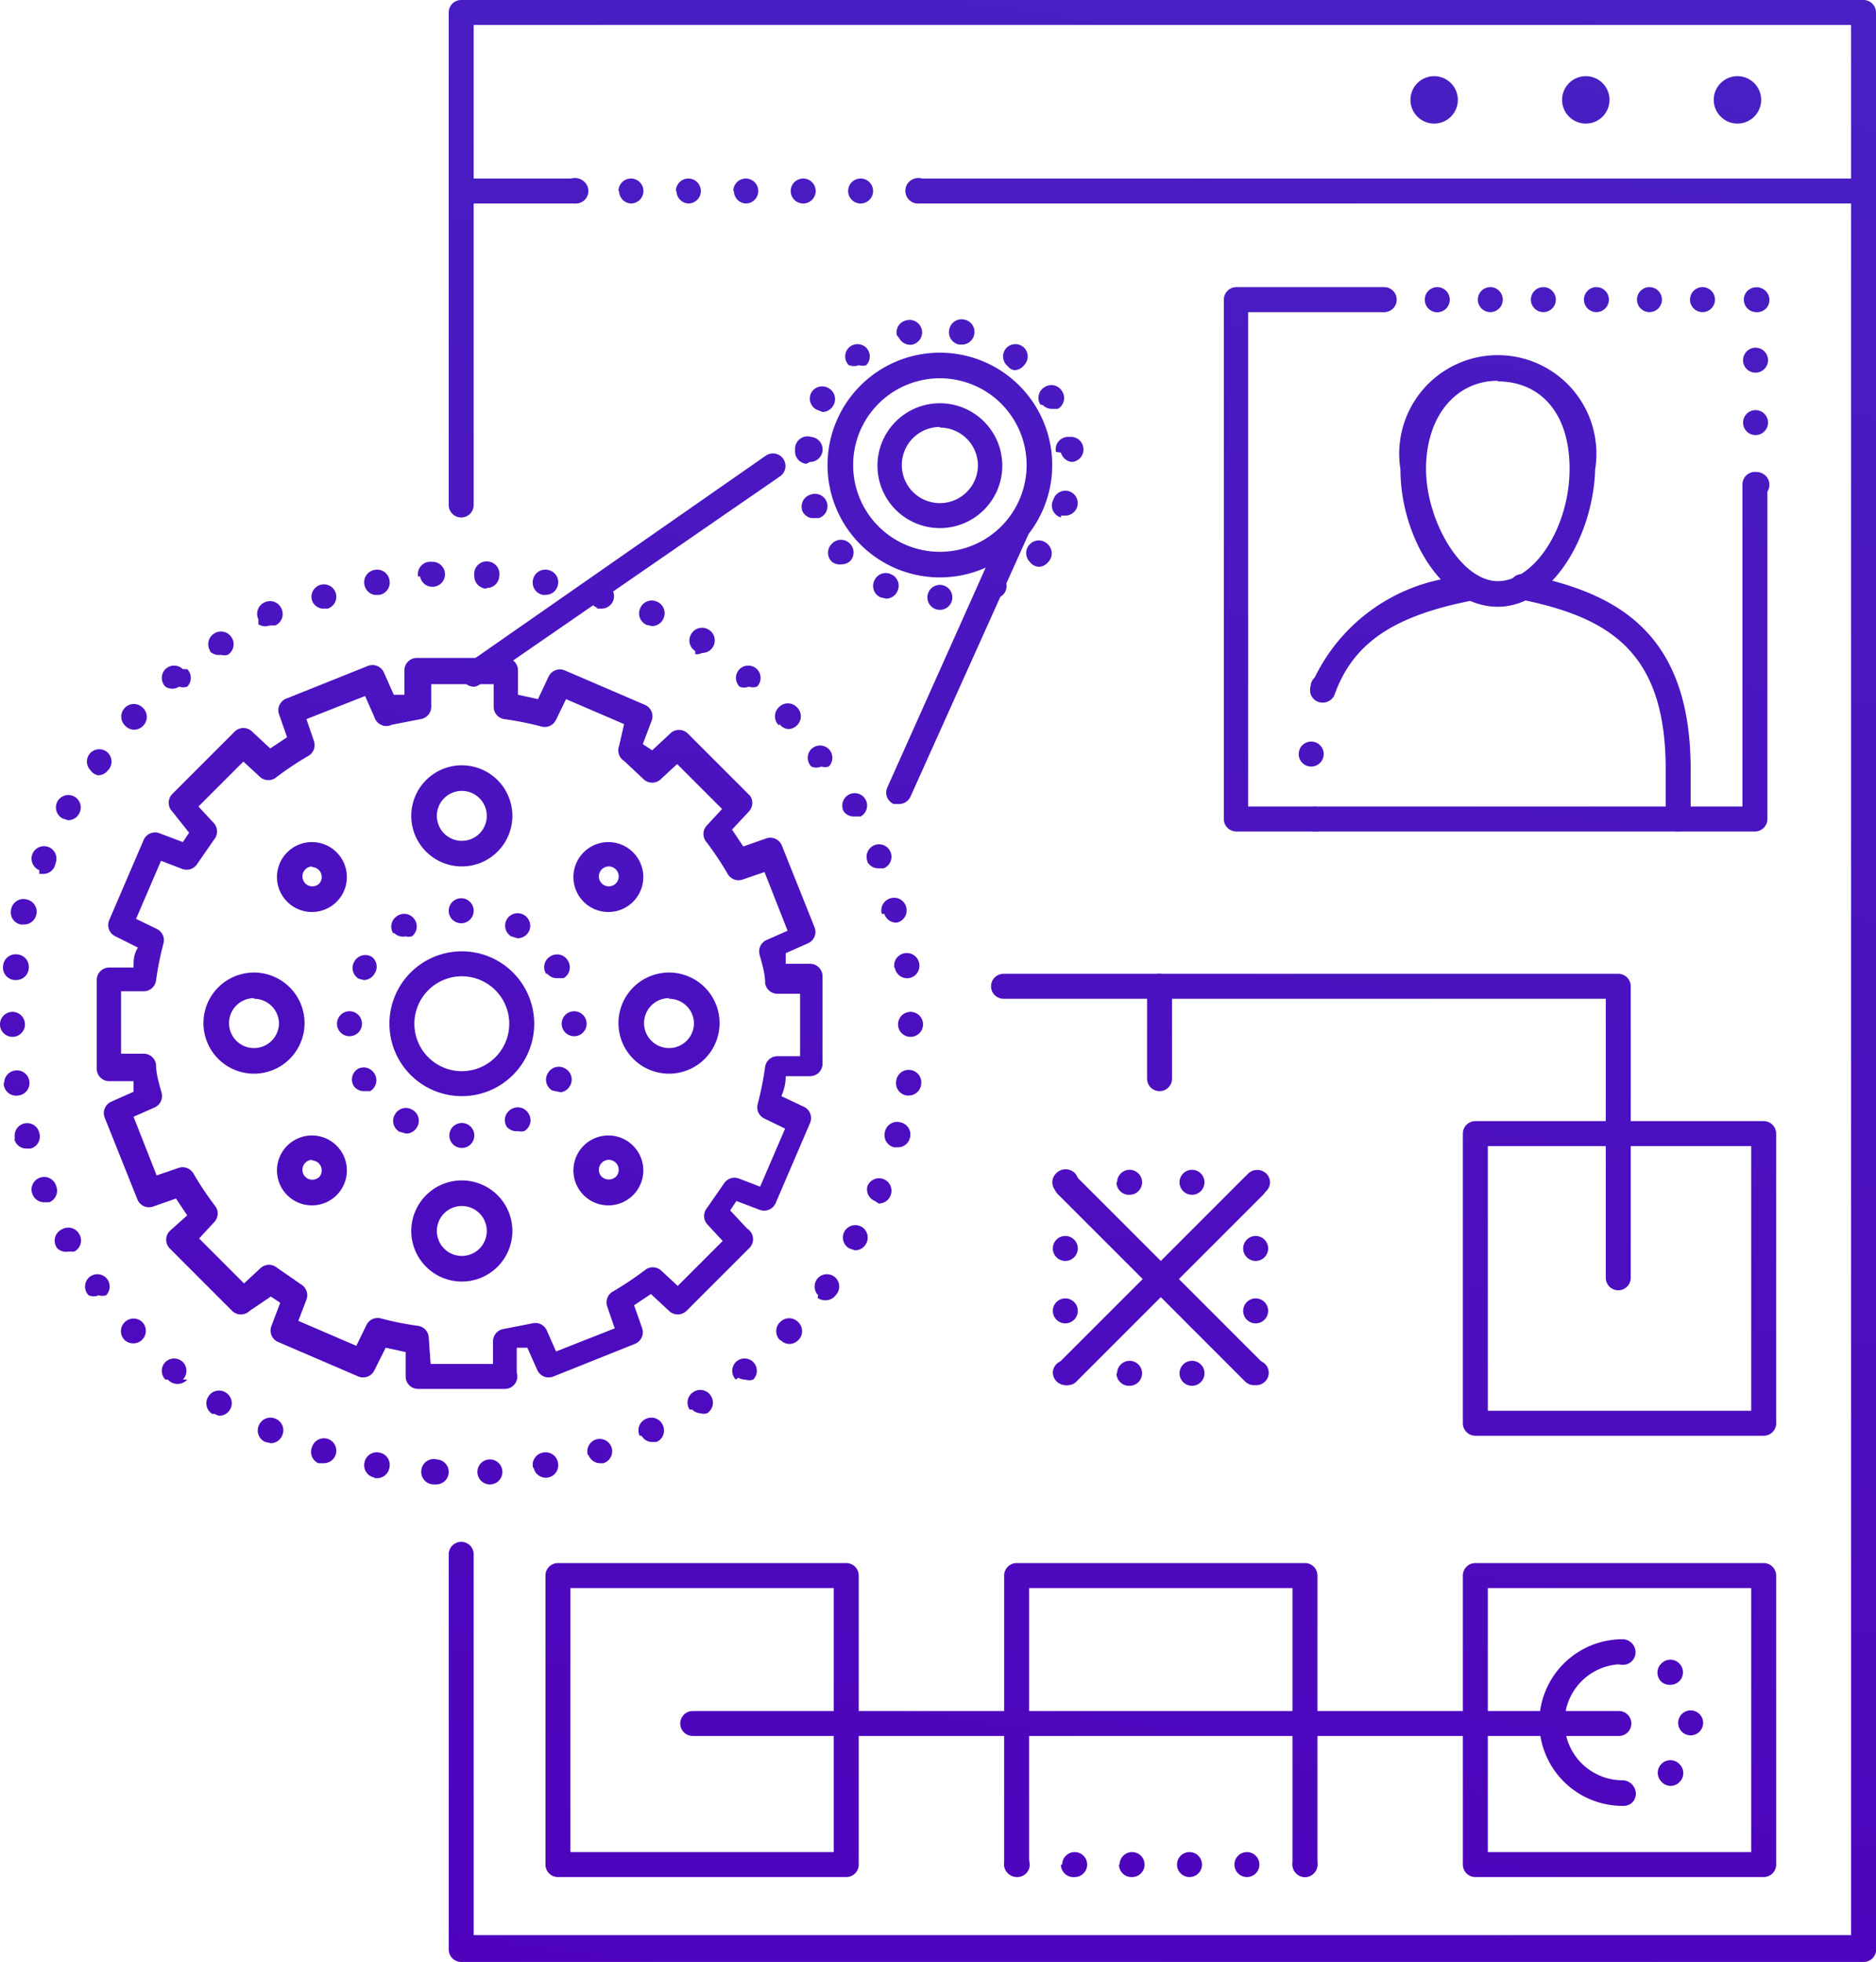<svg xmlns="http://www.w3.org/2000/svg" xmlns:xlink="http://www.w3.org/1999/xlink" viewBox="0 0 30.06 31.43"><defs><style>.cls-1{fill:url(#linear-gradient);}.cls-2{fill:url(#linear-gradient-2);}.cls-3{fill:url(#linear-gradient-3);}.cls-4{fill:url(#linear-gradient-4);}.cls-5{fill:url(#linear-gradient-5);}.cls-6{fill:url(#linear-gradient-6);}.cls-7{fill:url(#linear-gradient-7);}.cls-8{fill:url(#linear-gradient-8);}.cls-9{fill:url(#linear-gradient-9);}.cls-10{fill:url(#linear-gradient-10);}.cls-11{fill:url(#linear-gradient-11);}.cls-12{fill:url(#linear-gradient-12);}.cls-13{fill:url(#linear-gradient-13);}.cls-14{fill:url(#linear-gradient-14);}.cls-15{fill:url(#linear-gradient-15);}.cls-16{fill:url(#linear-gradient-16);}.cls-17{fill:url(#linear-gradient-17);}.cls-18{fill:url(#linear-gradient-18);}.cls-19{fill:url(#linear-gradient-19);}.cls-20{fill:url(#linear-gradient-20);}.cls-21{fill:url(#linear-gradient-21);}.cls-22{fill:url(#linear-gradient-22);}.cls-23{fill:url(#linear-gradient-23);}.cls-24{fill:url(#linear-gradient-24);}.cls-25{fill:url(#linear-gradient-25);}.cls-26{fill:url(#linear-gradient-26);}.cls-27{fill:url(#linear-gradient-27);}.cls-28{fill:url(#linear-gradient-28);}.cls-29{fill:url(#linear-gradient-29);}.cls-30{fill:url(#linear-gradient-30);}.cls-31{fill:url(#linear-gradient-31);}.cls-32{fill:url(#linear-gradient-32);}.cls-33{fill:url(#linear-gradient-33);}.cls-34{fill:url(#linear-gradient-34);}.cls-35{fill:url(#linear-gradient-35);}.cls-36{fill:url(#linear-gradient-36);}.cls-37{fill:url(#linear-gradient-37);}.cls-38{fill:url(#linear-gradient-38);}.cls-39{fill:url(#linear-gradient-39);}.cls-40{fill:url(#linear-gradient-40);}.cls-41{fill:url(#linear-gradient-41);}.cls-42{fill:url(#linear-gradient-42);}.cls-43{fill:url(#linear-gradient-43);}.cls-44{fill:url(#linear-gradient-44);}.cls-45{fill:url(#linear-gradient-45);}.cls-46{fill:url(#linear-gradient-46);}.cls-47{fill:url(#linear-gradient-47);}.cls-48{fill:url(#linear-gradient-48);}.cls-49{fill:url(#linear-gradient-49);}.cls-50{fill:url(#linear-gradient-50);}.cls-51{fill:url(#linear-gradient-51);}.cls-52{fill:url(#linear-gradient-52);}.cls-53{fill:url(#linear-gradient-53);}.cls-54{fill:url(#linear-gradient-54);}.cls-55{fill:url(#linear-gradient-55);}.cls-56{fill:url(#linear-gradient-56);}.cls-57{fill:url(#linear-gradient-57);}.cls-58{fill:url(#linear-gradient-58);}.cls-59{fill:url(#linear-gradient-59);}.cls-60{fill:url(#linear-gradient-60);}.cls-61{fill:url(#linear-gradient-61);}.cls-62{fill:url(#linear-gradient-62);}</style><linearGradient id="linear-gradient" x1="847.91" y1="-108.98" x2="820.91" y2="83.02" gradientTransform="translate(-815.92 -49.51)" gradientUnits="userSpaceOnUse"><stop offset="0" stop-color="#29abe2"/><stop offset="1" stop-color="#4f00bc"/></linearGradient><linearGradient id="linear-gradient-2" x1="847.91" y1="-108.98" x2="820.91" y2="83.02" xlink:href="#linear-gradient"/><linearGradient id="linear-gradient-3" x1="847.91" y1="-108.98" x2="820.91" y2="83.02" xlink:href="#linear-gradient"/><linearGradient id="linear-gradient-4" x1="847.45" y1="-109.04" x2="820.45" y2="82.96" xlink:href="#linear-gradient"/><linearGradient id="linear-gradient-5" x1="848.37" y1="-108.91" x2="821.37" y2="83.09" xlink:href="#linear-gradient"/><linearGradient id="linear-gradient-6" x1="851.17" y1="-108.52" x2="824.17" y2="83.48" xlink:href="#linear-gradient"/><linearGradient id="linear-gradient-7" x1="844.65" y1="-109.44" x2="817.65" y2="82.56" xlink:href="#linear-gradient"/><linearGradient id="linear-gradient-8" x1="849.89" y1="-108.7" x2="822.89" y2="83.3" xlink:href="#linear-gradient"/><linearGradient id="linear-gradient-9" x1="845.93" y1="-109.26" x2="818.93" y2="82.74" xlink:href="#linear-gradient"/><linearGradient id="linear-gradient-10" x1="850.54" y1="-108.61" x2="823.54" y2="83.39" xlink:href="#linear-gradient"/><linearGradient id="linear-gradient-11" x1="845.28" y1="-109.35" x2="818.28" y2="82.65" xlink:href="#linear-gradient"/><linearGradient id="linear-gradient-12" x1="847.91" y1="-108.98" x2="820.91" y2="83.02" xlink:href="#linear-gradient"/><linearGradient id="linear-gradient-13" x1="858.82" y1="-107.44" x2="831.82" y2="84.56" xlink:href="#linear-gradient"/><linearGradient id="linear-gradient-14" x1="860.67" y1="-107.18" x2="833.67" y2="84.82" xlink:href="#linear-gradient"/><linearGradient id="linear-gradient-15" x1="847.84" y1="-108.99" x2="820.84" y2="83.01" xlink:href="#linear-gradient"/><linearGradient id="linear-gradient-16" x1="850.54" y1="-108.61" x2="823.54" y2="83.39" xlink:href="#linear-gradient"/><linearGradient id="linear-gradient-17" x1="853.24" y1="-108.23" x2="826.24" y2="83.77" xlink:href="#linear-gradient"/><linearGradient id="linear-gradient-18" x1="846.95" y1="-109.11" x2="819.95" y2="82.89" xlink:href="#linear-gradient"/><linearGradient id="linear-gradient-19" x1="863.53" y1="-106.78" x2="836.53" y2="85.22" xlink:href="#linear-gradient"/><linearGradient id="linear-gradient-20" x1="865.91" y1="-106.45" x2="838.91" y2="85.55" xlink:href="#linear-gradient"/><linearGradient id="linear-gradient-21" x1="861.15" y1="-107.12" x2="834.15" y2="84.88" xlink:href="#linear-gradient"/><linearGradient id="linear-gradient-22" x1="867.05" y1="-106.29" x2="840.05" y2="85.71" xlink:href="#linear-gradient"/><linearGradient id="linear-gradient-23" x1="866.85" y1="-106.31" x2="839.85" y2="85.69" xlink:href="#linear-gradient"/><linearGradient id="linear-gradient-24" x1="866.64" y1="-106.34" x2="839.64" y2="85.66" xlink:href="#linear-gradient"/><linearGradient id="linear-gradient-25" x1="863.72" y1="-106.75" x2="836.72" y2="85.25" xlink:href="#linear-gradient"/><linearGradient id="linear-gradient-26" x1="860.81" y1="-107.16" x2="833.81" y2="84.84" xlink:href="#linear-gradient"/><linearGradient id="linear-gradient-27" x1="863.14" y1="-106.84" x2="836.14" y2="85.16" xlink:href="#linear-gradient"/><linearGradient id="linear-gradient-28" x1="862.94" y1="-106.86" x2="835.94" y2="85.14" xlink:href="#linear-gradient"/><linearGradient id="linear-gradient-29" x1="865.09" y1="-106.56" x2="838.09" y2="85.44" xlink:href="#linear-gradient"/><linearGradient id="linear-gradient-30" x1="861.76" y1="-107.03" x2="834.76" y2="84.97" xlink:href="#linear-gradient"/><linearGradient id="linear-gradient-31" x1="860.85" y1="-107.16" x2="833.85" y2="84.84" xlink:href="#linear-gradient"/><linearGradient id="linear-gradient-32" x1="860.7" y1="-107.18" x2="833.7" y2="84.82" xlink:href="#linear-gradient"/><linearGradient id="linear-gradient-33" x1="860.74" y1="-107.17" x2="833.74" y2="84.83" xlink:href="#linear-gradient"/><linearGradient id="linear-gradient-34" x1="853.22" y1="-108.23" x2="826.22" y2="83.77" xlink:href="#linear-gradient"/><linearGradient id="linear-gradient-35" x1="860.43" y1="-107.22" x2="833.43" y2="84.78" xlink:href="#linear-gradient"/><linearGradient id="linear-gradient-36" x1="863.01" y1="-106.85" x2="836.01" y2="85.15" xlink:href="#linear-gradient"/><linearGradient id="linear-gradient-37" x1="860.75" y1="-107.17" x2="833.75" y2="84.83" xlink:href="#linear-gradient"/><linearGradient id="linear-gradient-38" x1="858.48" y1="-107.49" x2="831.48" y2="84.51" xlink:href="#linear-gradient"/><linearGradient id="linear-gradient-39" x1="867.64" y1="-106.2" x2="840.64" y2="85.8" xlink:href="#linear-gradient"/><linearGradient id="linear-gradient-40" x1="866.66" y1="-106.34" x2="839.66" y2="85.66" xlink:href="#linear-gradient"/><linearGradient id="linear-gradient-41" x1="858.17" y1="-107.53" x2="831.17" y2="84.47" xlink:href="#linear-gradient"/><linearGradient id="linear-gradient-42" x1="857.96" y1="-107.56" x2="830.96" y2="84.44" xlink:href="#linear-gradient"/><linearGradient id="linear-gradient-43" x1="857.75" y1="-107.59" x2="830.75" y2="84.41" xlink:href="#linear-gradient"/><linearGradient id="linear-gradient-44" x1="859.24" y1="-107.38" x2="832.24" y2="84.62" xlink:href="#linear-gradient"/><linearGradient id="linear-gradient-45" x1="860.74" y1="-107.17" x2="833.74" y2="84.83" xlink:href="#linear-gradient"/><linearGradient id="linear-gradient-46" x1="860.95" y1="-107.14" x2="833.95" y2="84.86" xlink:href="#linear-gradient"/><linearGradient id="linear-gradient-47" x1="861.16" y1="-107.11" x2="834.16" y2="84.89" xlink:href="#linear-gradient"/><linearGradient id="linear-gradient-48" x1="859.66" y1="-107.32" x2="832.66" y2="84.68" xlink:href="#linear-gradient"/><linearGradient id="linear-gradient-49" x1="859.44" y1="-107.36" x2="832.44" y2="84.64" xlink:href="#linear-gradient"/><linearGradient id="linear-gradient-50" x1="859.46" y1="-107.35" x2="832.46" y2="84.65" xlink:href="#linear-gradient"/><linearGradient id="linear-gradient-51" x1="861.49" y1="-107.07" x2="834.49" y2="84.93" xlink:href="#linear-gradient"/><linearGradient id="linear-gradient-52" x1="858.9" y1="-107.43" x2="831.9" y2="84.57" xlink:href="#linear-gradient"/><linearGradient id="linear-gradient-53" x1="860.36" y1="-107.23" x2="833.36" y2="84.77" xlink:href="#linear-gradient"/><linearGradient id="linear-gradient-54" x1="854.17" y1="-108.1" x2="827.17" y2="83.9" xlink:href="#linear-gradient"/><linearGradient id="linear-gradient-55" x1="854.18" y1="-108.1" x2="827.18" y2="83.9" xlink:href="#linear-gradient"/><linearGradient id="linear-gradient-56" x1="854.18" y1="-108.1" x2="827.18" y2="83.9" xlink:href="#linear-gradient"/><linearGradient id="linear-gradient-57" x1="849.46" y1="-108.76" x2="822.46" y2="83.24" xlink:href="#linear-gradient"/><linearGradient id="linear-gradient-58" x1="854.9" y1="-107.99" x2="827.9" y2="84.01" xlink:href="#linear-gradient"/><linearGradient id="linear-gradient-59" x1="867.17" y1="-106.27" x2="840.17" y2="85.73" xlink:href="#linear-gradient"/><linearGradient id="linear-gradient-60" x1="867.5" y1="-106.22" x2="840.5" y2="85.78" xlink:href="#linear-gradient"/><linearGradient id="linear-gradient-61" x1="868.55" y1="-106.08" x2="841.55" y2="85.92" xlink:href="#linear-gradient"/><linearGradient id="linear-gradient-62" x1="867.81" y1="-106.18" x2="840.81" y2="85.82" xlink:href="#linear-gradient"/></defs><title>Asset 20</title><g id="Layer_2" data-name="Layer 2"><g id="_ÎÓÈ_1" data-name="—ÎÓÈ_1"><path class="cls-1" d="M8.1,22.25H6.7a.2.2,0,0,1-.2-.19l0-.4-.32-.07L6,21.95a.2.2,0,0,1-.26.1l-1.28-.55a.2.2,0,0,1-.11-.26l.14-.37-.15-.1L4,21a.2.2,0,0,1-.28,0l-1-1a.2.2,0,0,1,0-.28L3,19.47l-.18-.27-.37.13a.2.2,0,0,1-.25-.12l-.52-1.3a.2.2,0,0,1,.1-.26l.36-.16,0-.17-.4,0a.2.2,0,0,1-.19-.2V15.7a.2.2,0,0,1,.19-.2l.4,0c0-.11,0-.21.07-.32L1.85,15a.2.2,0,0,1-.1-.26l.55-1.28a.2.2,0,0,1,.26-.11l.37.14.1-.15L2.76,13a.2.2,0,0,1,0-.28l1-1a.2.2,0,0,1,.28,0l.29.27.27-.18-.13-.37a.2.2,0,0,1,.12-.25l1.3-.52a.2.2,0,0,1,.26.1l.16.36.17,0,0-.4a.2.2,0,0,1,.2-.19H8.1a.2.2,0,0,1,.2.19l0,.4.32.07.17-.36a.2.2,0,0,1,.26-.1l1.28.55a.2.2,0,0,1,.11.26l-.14.37.15.1.29-.27a.2.2,0,0,1,.28,0l1,1A.2.2,0,0,1,12,13l-.27.29.18.27.37-.13a.2.2,0,0,1,.25.12l.52,1.3a.2.2,0,0,1-.1.26l-.36.16,0,.17.4,0a.2.2,0,0,1,.19.2v1.4a.2.2,0,0,1-.19.2l-.4,0q0,.16-.07.32l.36.17a.2.2,0,0,1,.1.26l-.55,1.28a.2.2,0,0,1-.26.11l-.37-.14-.1.15.27.29A.2.2,0,0,1,12,20l-1,1a.2.2,0,0,1-.28,0l-.29-.27-.27.18.13.37a.2.2,0,0,1-.12.25l-1.3.52a.2.2,0,0,1-.26-.1l-.16-.36-.17,0,0,.4A.2.2,0,0,1,8.1,22.25Zm-1.2-.4h1l0-.37a.2.2,0,0,1,.17-.19l.46-.09a.2.2,0,0,1,.23.11l.15.34.94-.37-.12-.35a.2.2,0,0,1,.09-.24,5,5,0,0,0,.51-.34.2.2,0,0,1,.26,0l.27.25.72-.72-.25-.27a.2.2,0,0,1,0-.26c.09-.13.18-.26.27-.39a.2.2,0,0,1,.24-.08l.34.13.4-.93-.33-.16a.2.2,0,0,1-.11-.23,5,5,0,0,0,.12-.6.2.2,0,0,1,.19-.17l.37,0v-1l-.37,0a.2.2,0,0,1-.19-.17c0-.16-.05-.31-.09-.46a.2.2,0,0,1,.11-.23l.34-.15-.37-.94-.35.12a.2.2,0,0,1-.24-.09,5,5,0,0,0-.34-.51.2.2,0,0,1,0-.26l.25-.27-.72-.72-.27.25a.2.2,0,0,1-.26,0L10,12.19a.2.2,0,0,1-.08-.24L10,11.6l-.93-.4-.16.33a.2.2,0,0,1-.23.11,5,5,0,0,0-.6-.12.2.2,0,0,1-.17-.19l0-.37h-1l0,.37a.2.2,0,0,1-.17.19l-.46.09A.2.2,0,0,1,6,11.49l-.15-.34-.94.37.12.35a.2.2,0,0,1-.09.24,5,5,0,0,0-.51.34.2.2,0,0,1-.26,0l-.27-.25-.72.72.25.27a.2.2,0,0,1,0,.26c-.09.13-.18.26-.27.39a.2.2,0,0,1-.24.08l-.34-.13-.4.93.33.16a.2.2,0,0,1,.11.23,4.92,4.92,0,0,0-.12.6.2.2,0,0,1-.19.17l-.37,0v1l.37,0a.2.2,0,0,1,.19.17c0,.16.05.31.09.46a.2.2,0,0,1-.11.23l-.34.15.37.94.35-.12a.2.2,0,0,1,.24.09,5,5,0,0,0,.34.51.2.2,0,0,1,0,.26l-.25.27.72.72.27-.25a.2.2,0,0,1,.26,0l.39.27a.2.2,0,0,1,.08.24l-.13.34.93.4.16-.33a.2.2,0,0,1,.23-.11,4.9,4.9,0,0,0,.6.12.2.2,0,0,1,.17.19Z"/><path class="cls-2" d="M7.2,18.19a.2.2,0,0,1,.2-.2h0a.2.2,0,0,1,.2.2h0a.2.2,0,0,1-.2.2h0A.2.2,0,0,1,7.2,18.19Zm-.8-.06a.2.2,0,0,1-.07-.28h0a.2.2,0,0,1,.28-.07h0a.2.2,0,0,1,.07.28h0a.2.2,0,0,1-.17.1h0Zm1.72-.08a.2.2,0,0,1,.07-.28h0a.2.2,0,0,1,.28.07h0a.2.2,0,0,1-.07.28h0a.2.2,0,0,1-.1,0h0A.2.2,0,0,1,8.12,18.05ZM5.67,17.4a.2.2,0,0,1,.07-.28h0A.2.2,0,0,1,6,17.2H6a.2.2,0,0,1-.07.28h0l-.1,0h0A.2.2,0,0,1,5.67,17.4Zm3.18.07a.2.2,0,0,1-.07-.28h0a.2.2,0,0,1,.28-.07h0a.2.2,0,0,1,.07.28h0a.2.2,0,0,1-.18.1H9ZM5.4,16.4a.2.2,0,0,1,.2-.2h0a.2.2,0,0,1,.2.2h0a.2.2,0,0,1-.2.2h0A.2.2,0,0,1,5.4,16.4ZM9,16.4H9a.2.2,0,0,1,.2-.2h0a.2.2,0,0,1,.2.2h0a.2.2,0,0,1-.2.2h0A.2.2,0,0,1,9,16.4Zm-3.25-.72a.2.2,0,0,1-.07-.28h0a.2.2,0,0,1,.28-.07h0A.2.2,0,0,1,6,15.6H6a.2.2,0,0,1-.17.1h0Zm3-.08a.2.2,0,0,1,.07-.28h0a.2.2,0,0,1,.28.07h0a.2.2,0,0,1-.07.28h0l-.1,0h0A.2.2,0,0,1,8.77,15.6Zm-2.45-.65a.2.2,0,0,1,.07-.28h0a.2.2,0,0,1,.28.07h0A.2.2,0,0,1,6.6,15h0a.2.2,0,0,1-.1,0h0A.2.2,0,0,1,6.32,14.95ZM8.19,15h0a.2.2,0,0,1-.07-.27h0a.2.2,0,0,1,.28-.07h0a.2.2,0,0,1,.07.27h0a.2.2,0,0,1-.18.1h0Zm-1-.41a.2.2,0,0,1,.2-.2h0a.2.2,0,0,1,.2.2h0a.2.2,0,0,1-.2.2h0A.2.2,0,0,1,7.19,14.6Z"/><path class="cls-3" d="M7.4,17.56A1.16,1.16,0,1,1,8.56,16.4,1.16,1.16,0,0,1,7.4,17.56Zm0-1.92a.76.76,0,1,0,.76.76A.76.76,0,0,0,7.4,15.64Z"/><path class="cls-4" d="M7.4,13.88a.81.81,0,1,1,.81-.81A.81.81,0,0,1,7.4,13.88Zm0-1.21a.4.4,0,1,0,.4.4A.4.4,0,0,0,7.4,12.67Z"/><path class="cls-5" d="M7.4,20.53a.81.81,0,1,1,.81-.81A.81.81,0,0,1,7.4,20.53Zm0-1.21a.4.4,0,1,0,.4.4A.4.4,0,0,0,7.4,19.32Z"/><path class="cls-6" d="M10.72,17.2a.81.81,0,1,1,.81-.81A.81.81,0,0,1,10.72,17.2Zm0-1.21a.4.4,0,1,0,.4.4A.4.4,0,0,0,10.72,16Z"/><path class="cls-7" d="M4.07,17.2a.81.81,0,1,1,.81-.81A.81.81,0,0,1,4.07,17.2Zm0-1.21a.4.4,0,1,0,.4.4A.4.4,0,0,0,4.07,16Z"/><path class="cls-8" d="M9.75,14.61a.56.56,0,1,1,.4-.17A.56.56,0,0,1,9.75,14.61Zm0-.73a.16.16,0,0,0-.11.27.16.16,0,0,0,.23,0,.16.16,0,0,0-.11-.27Z"/><path class="cls-9" d="M5,19.31a.56.56,0,1,1,.4-.17A.56.56,0,0,1,5,19.31Zm0-.73a.16.16,0,0,0-.11.27.16.16,0,0,0,.23,0A.16.16,0,0,0,5,18.59Z"/><path class="cls-10" d="M9.75,19.31a.56.56,0,1,1,.4-.17A.56.56,0,0,1,9.75,19.31Zm0-.73a.16.16,0,0,0-.11.27.17.17,0,0,0,.23,0,.16.16,0,0,0-.11-.27Z"/><path class="cls-11" d="M5,14.61a.56.56,0,1,1,.4-.17A.56.56,0,0,1,5,14.61Zm0-.73a.16.16,0,0,0-.11.27.16.16,0,0,0,.23,0A.16.16,0,0,0,5,13.89Z"/><path class="cls-12" d="M6.94,23.78a.2.2,0,0,1-.19-.21h0A.2.2,0,0,1,7,23.38H7a.2.2,0,0,1,.19.21h0a.2.2,0,0,1-.2.19h0Zm.71-.19a.2.2,0,0,1,.19-.21h0a.2.2,0,0,1,.21.19h0a.2.2,0,0,1-.19.21h0A.2.2,0,0,1,7.65,23.59ZM6,23.67H6a.2.2,0,0,1-.16-.24h0a.2.2,0,0,1,.24-.16h0a.2.2,0,0,1,.16.24h0a.2.2,0,0,1-.2.17H6Zm2.54-.16a.2.2,0,0,1,.16-.24h0a.2.2,0,0,1,.24.16h0a.2.2,0,0,1-.16.24h0A.2.2,0,0,1,8.55,23.51Zm-3.44-.07A.2.2,0,0,1,5,23.18H5a.2.2,0,0,1,.25-.13h0a.2.2,0,0,1,.13.25h0a.2.2,0,0,1-.19.14H5.12Zm4.32-.13a.2.2,0,0,1,.13-.25h0a.2.2,0,0,1,.25.13h0a.2.2,0,0,1-.13.25H9.63A.2.2,0,0,1,9.43,23.31ZM4.25,23.1a.2.2,0,0,1-.1-.27h0a.2.2,0,0,1,.27-.1h0a.2.2,0,0,1,.1.27h0a.2.2,0,0,1-.18.12h0Zm6-.1a.2.2,0,0,1,.1-.27h0a.2.2,0,0,1,.27.1h0a.2.2,0,0,1-.1.27h0l-.09,0h0A.2.2,0,0,1,10.28,23Zm-6.85-.35a.2.2,0,0,1-.06-.28h0a.2.2,0,0,1,.28-.06h0a.2.2,0,0,1,.06.28h0a.2.2,0,0,1-.17.09h0A.21.21,0,0,1,3.44,22.65Zm7.65-.07a.2.2,0,0,1,.06-.28h0a.2.2,0,0,1,.28.06h0a.2.2,0,0,1-.06.28h0a.19.19,0,0,1-.11,0h0A.2.2,0,0,1,11.09,22.58Zm-8.4-.48h0a.2.2,0,0,1,0-.28h0a.2.2,0,0,1,.28,0h0a.2.2,0,0,1,0,.28H3a.2.2,0,0,1-.16.07h0A.2.2,0,0,1,2.69,22.1Zm9.14,0a.2.2,0,0,1,0-.28h0a.2.2,0,0,1,.28,0h0a.2.2,0,0,1,0,.28h0a.2.2,0,0,1-.13,0h0A.2.2,0,0,1,11.83,22.07ZM2,21.47a.2.2,0,0,1,0-.29H2a.2.2,0,0,1,.28,0h0a.2.2,0,0,1,0,.28h0a.2.2,0,0,1-.14.06h0A.2.2,0,0,1,2,21.47Zm10.5,0a.2.2,0,0,1,0-.29h0a.2.2,0,0,1,.29,0h0a.2.2,0,0,1,0,.29h0a.2.2,0,0,1-.15.06h0A.2.2,0,0,1,12.51,21.47ZM1.42,20.75h0a.2.2,0,0,1,0-.28h0a.2.2,0,0,1,.28,0h0a.2.2,0,0,1,0,.28h0a.2.2,0,0,1-.12,0h0A.2.2,0,0,1,1.42,20.75Zm11.69,0a.2.2,0,0,1,0-.28h0a.2.2,0,0,1,.28,0h0a.2.2,0,0,1,0,.28h0a.2.2,0,0,1-.16.08h0A.2.2,0,0,1,13.1,20.79ZM.92,20A.2.2,0,0,1,1,19.69H1a.2.2,0,0,1,.27.08h0a.2.2,0,0,1-.08.28h0l-.1,0h0A.2.2,0,0,1,.92,20ZM13.61,20a.2.2,0,0,1-.08-.27h0a.2.2,0,0,1,.27-.08h0a.2.2,0,0,1,.08.27h0a.2.2,0,0,1-.18.11h0ZM.52,19.13h0a.2.2,0,0,1,.11-.26h0A.2.2,0,0,1,.9,19h0a.2.2,0,0,1-.11.26h0l-.07,0h0A.2.2,0,0,1,.52,19.13Zm13.5.11A.2.2,0,0,1,13.9,19h0a.2.2,0,0,1,.26-.11h0a.2.2,0,0,1,.11.26h0a.2.2,0,0,1-.19.13h0Zm-13.78-1A.2.2,0,0,1,.38,18h0a.2.2,0,0,1,.25.15h0a.2.2,0,0,1-.14.25H.43A.2.2,0,0,1,.23,18.25Zm14.09.14a.2.2,0,0,1-.15-.25h0a.2.2,0,0,1,.25-.15h0a.2.2,0,0,1,.15.25h0a.2.2,0,0,1-.2.15h0Zm-14.26-1h0a.2.2,0,0,1,.17-.23h0a.2.2,0,0,1,.23.17h0a.2.2,0,0,1-.18.23h0A.2.2,0,0,1,.06,17.33Zm14.46.17a.2.2,0,0,1-.17-.23h0a.2.2,0,0,1,.22-.18h0a.2.2,0,0,1,.18.23h0a.2.2,0,0,1-.2.18h0ZM0,16.41a.2.2,0,0,1,.2-.2h0a.2.2,0,0,1,.2.2h0a.2.2,0,0,1-.2.2h0A.2.2,0,0,1,0,16.41Zm14.39,0h0a.2.2,0,0,1,.2-.2h0a.2.2,0,0,1,.2.2h0a.2.2,0,0,1-.2.2h0A.2.2,0,0,1,14.39,16.4ZM.23,15.7a.2.2,0,0,1-.18-.23h0a.2.2,0,0,1,.23-.18h0a.2.2,0,0,1,.18.23h0a.2.2,0,0,1-.2.18h0Zm14.1-.2a.2.2,0,0,1,.17-.23h0a.2.2,0,0,1,.23.17h0a.2.2,0,0,1-.17.23h0A.2.2,0,0,1,14.34,15.51Zm-14-.69a.2.2,0,0,1-.15-.25h0a.2.2,0,0,1,.25-.15h0a.2.2,0,0,1,.15.25h0a.2.2,0,0,1-.2.15h0Zm13.8-.17a.2.2,0,0,1,.14-.25h0a.2.2,0,0,1,.25.14h0a.2.2,0,0,1-.15.25h0A.2.2,0,0,1,14.17,14.64ZM.63,13.94a.2.2,0,0,1-.11-.26h0a.2.2,0,0,1,.26-.11h0a.2.2,0,0,1,.11.26h0A.2.2,0,0,1,.7,14H.63Zm13.27-.14a.2.2,0,0,1,.11-.26h0a.2.2,0,0,1,.26.11h0a.2.2,0,0,1-.11.26h-.07A.2.2,0,0,1,13.9,13.81ZM1,13.11a.2.2,0,0,1-.08-.27h0a.2.2,0,0,1,.27-.08h0a.2.2,0,0,1,.08.27h0a.2.2,0,0,1-.18.11h0ZM13.52,13a.2.2,0,0,1,.08-.27h0a.2.2,0,0,1,.27.08h0a.2.2,0,0,1-.08.27h0l-.1,0h0A.2.2,0,0,1,13.52,13ZM1.45,12.34a.2.2,0,0,1,0-.28h0a.2.2,0,0,1,.28,0h0a.2.2,0,0,1,0,.28h0a.2.2,0,0,1-.16.08h0A.2.2,0,0,1,1.45,12.34ZM13,12.28a.2.2,0,0,1,0-.28h0a.2.2,0,0,1,.28,0h0a.2.2,0,0,1,0,.28h0a.2.2,0,0,1-.12,0h0A.2.2,0,0,1,13,12.28ZM2,11.62a.2.2,0,0,1,0-.28H2a.2.2,0,0,1,.29,0h0a.2.2,0,0,1,0,.29h0a.2.2,0,0,1-.15.06h0A.2.2,0,0,1,2,11.62Zm10.48,0a.2.2,0,0,1,0-.29h0a.2.2,0,0,1,.29,0h0a.2.2,0,0,1,0,.29h0a.2.2,0,0,1-.14.06h0A.2.2,0,0,1,12.49,11.6ZM2.65,11a.2.2,0,0,1,0-.28h0a.2.2,0,0,1,.28,0H3a.2.2,0,0,1,0,.28h0a.2.2,0,0,1-.13,0h0A.2.2,0,0,1,2.65,11Zm9.2,0a.2.2,0,0,1,0-.28h0a.2.2,0,0,1,.28,0h0a.2.2,0,0,1,0,.28h0A.2.2,0,0,1,12,11h0A.2.2,0,0,1,11.85,11Zm-8.48-.57a.2.2,0,0,1,.06-.28h0a.2.2,0,0,1,.28.06h0a.2.2,0,0,1-.06.28h0a.2.2,0,0,1-.11,0h0A.2.2,0,0,1,3.36,10.43Zm7.77,0a.2.2,0,0,1-.06-.28h0a.2.2,0,0,1,.28-.06h0a.2.2,0,0,1,.06.28h0a.2.2,0,0,1-.17.09h0A.2.2,0,0,1,11.14,10.48Zm-7-.51a.2.2,0,0,1,.1-.27h0a.2.2,0,0,1,.27.1h0a.2.2,0,0,1-.1.27h0l-.09,0h0A.2.2,0,0,1,4.14,10Zm6.22.09h0a.2.2,0,0,1-.1-.27h0a.2.2,0,0,1,.27-.1h0a.2.2,0,0,1,.1.27h0a.2.2,0,0,1-.18.12h0ZM5,9.62a.2.2,0,0,1,.13-.25h0a.2.2,0,0,1,.25.13h0a.2.2,0,0,1-.13.25H5.16A.2.2,0,0,1,5,9.62Zm4.58.12a.2.2,0,0,1-.13-.25h0a.2.2,0,0,1,.25-.13h0a.2.2,0,0,1,.13.25h0a.2.2,0,0,1-.19.14H9.55ZM5.84,9.37A.2.2,0,0,1,6,9.13H6a.2.2,0,0,1,.24.16h0a.2.2,0,0,1-.16.24H6A.2.2,0,0,1,5.84,9.37Zm2.86.16h0a.2.2,0,0,1-.16-.24h0a.2.2,0,0,1,.24-.16h0a.2.2,0,0,1,.16.24h0a.2.2,0,0,1-.2.16h0Zm-2-.29A.2.2,0,0,1,6.92,9h0a.2.2,0,0,1,.21.19h0a.2.2,0,0,1-.19.21h0A.2.2,0,0,1,6.73,9.23Zm1.09.19a.2.2,0,0,1-.19-.21h0A.2.2,0,0,1,7.85,9h0A.2.2,0,0,1,8,9.23H8a.2.2,0,0,1-.2.19h0Z"/><path class="cls-13" d="M29.86,31.43H7.39a.2.2,0,0,1-.2-.2V24.9a.2.2,0,0,1,.4,0V31H29.66V.4H7.59V8.09a.2.2,0,1,1-.4,0V.2a.2.2,0,0,1,.2-.2H29.86a.2.2,0,0,1,.2.2v31A.2.2,0,0,1,29.86,31.43Z"/><path class="cls-14" d="M29.86,3.26H14.71a.2.2,0,0,1,0-.4H29.86a.2.2,0,1,1,0,.4Z"/><path class="cls-15" d="M9.21,3.26a.2.2,0,0,1-.14-.06.2.2,0,0,1,0-.29.21.21,0,0,1,.29,0,.2.2,0,0,1-.14.35Z"/><path class="cls-16" d="M13.59,3.06a.2.2,0,0,1,.2-.2h0a.2.2,0,0,1,.2.2h0a.2.2,0,0,1-.2.2h0A.2.2,0,0,1,13.59,3.06Zm-.92,0a.2.2,0,0,1,.2-.2h0a.2.2,0,0,1,.2.2h0a.2.2,0,0,1-.2.2h0A.2.2,0,0,1,12.67,3.06Zm-.92,0a.2.2,0,0,1,.2-.2h0a.2.2,0,0,1,.2.2h0a.2.2,0,0,1-.2.2h0A.2.2,0,0,1,11.76,3.06Zm-.92,0a.2.2,0,0,1,.2-.2h0a.2.2,0,0,1,.2.2h0a.2.2,0,0,1-.2.2h0A.2.2,0,0,1,10.84,3.06Zm-.92,0a.2.2,0,0,1,.2-.2h0a.2.2,0,0,1,.2.2h0a.2.2,0,0,1-.2.2h0A.2.2,0,0,1,9.92,3.06Z"/><path class="cls-17" d="M14.71,3.26a.2.2,0,0,1-.14-.06.2.2,0,0,1,0-.29.21.21,0,0,1,.29,0,.2.2,0,0,1,0,.29A.2.2,0,0,1,14.71,3.26Z"/><path class="cls-18" d="M9.21,3.26H7.39a.2.2,0,1,1,0-.4H9.21a.2.2,0,0,1,0,.4Z"/><circle class="cls-19" cx="25.41" cy="1.6" r="0.38"/><circle class="cls-20" cx="27.84" cy="1.6" r="0.38"/><circle class="cls-21" cx="22.98" cy="1.6" r="0.38"/><path class="cls-22" d="M28.13,8A.2.2,0,0,1,28,7.9a.21.21,0,0,1-.06-.14A.2.2,0,0,1,28,7.62a.21.21,0,0,1,.29,0,.2.2,0,0,1,0,.29A.21.21,0,0,1,28.13,8Z"/><path class="cls-23" d="M27.93,6.77a.2.2,0,0,1,.2-.2h0a.2.2,0,0,1,.2.2h0a.2.2,0,0,1-.2.2h0A.2.2,0,0,1,27.93,6.77Zm0-1a.2.2,0,0,1,.2-.2h0a.2.2,0,0,1,.2.2h0a.2.2,0,0,1-.2.2h0A.2.2,0,0,1,27.93,5.79Z"/><path class="cls-24" d="M28.13,5A.2.2,0,0,1,28,4.66a.21.21,0,0,1,.29,0,.2.2,0,0,1,0,.29A.21.21,0,0,1,28.13,5Z"/><path class="cls-25" d="M27.08,4.8a.2.2,0,0,1,.2-.2h0a.2.2,0,0,1,.2.2h0a.2.2,0,0,1-.2.2h0A.2.2,0,0,1,27.08,4.8Zm-.85,0a.2.2,0,0,1,.2-.2h0a.2.2,0,0,1,.2.2h0a.2.2,0,0,1-.2.2h0A.2.2,0,0,1,26.23,4.8Zm-.85,0a.2.2,0,0,1,.2-.2h0a.2.2,0,0,1,.2.2h0a.2.2,0,0,1-.2.2h0A.2.2,0,0,1,25.38,4.8Zm-.85,0a.2.2,0,0,1,.2-.2h0a.2.2,0,0,1,.2.2h0a.2.2,0,0,1-.2.2h0A.2.2,0,0,1,24.53,4.8Zm-.85,0a.2.2,0,0,1,.2-.2h0a.2.2,0,0,1,.2.2h0a.2.2,0,0,1-.2.2h0A.2.2,0,0,1,23.68,4.8Zm-.85,0a.2.2,0,0,1,.2-.2h0a.2.2,0,0,1,.2.2h0A.2.2,0,0,1,23,5h0A.2.2,0,0,1,22.83,4.8Z"/><path class="cls-26" d="M22.18,5a.2.2,0,0,1-.2-.2A.2.2,0,0,1,22,4.66a.21.21,0,0,1,.28,0,.2.2,0,0,1,0,.29A.2.2,0,0,1,22.18,5Z"/><path class="cls-27" d="M28.13,13.32H19.81a.2.2,0,0,1-.2-.2V4.8a.2.2,0,0,1,.2-.2h2.37a.2.2,0,0,1,0,.4H20v7.92h7.92V7.76a.2.2,0,0,1,.4,0v5.36A.2.2,0,0,1,28.13,13.32Z"/><path class="cls-28" d="M24,9.72c-.92,0-1.56-1.16-1.56-2.2a1.58,1.58,0,1,1,3.12,0C25.53,8.56,24.89,9.72,24,9.72Zm0-3.62c-.68,0-1.15.58-1.15,1.41s.56,1.8,1.15,1.8,1.15-.87,1.15-1.8S24.65,6.11,24,6.11Z"/><path class="cls-29" d="M26.89,13.32h0a.2.2,0,0,1-.2-.21c0-.34,0-.66,0-.79,0-1.87-.89-2.43-2.34-2.72a.2.2,0,1,1,.08-.4c1.38.28,2.66.85,2.66,3.12,0,.13,0,.45,0,.8A.2.2,0,0,1,26.89,13.32Z"/><path class="cls-30" d="M21.24,11.25h-.07A.2.2,0,0,1,21,11a2.9,2.9,0,0,1,2.46-1.77.2.2,0,0,1,.08.4c-1.24.25-1.87.69-2.16,1.51A.2.2,0,0,1,21.24,11.25Z"/><path class="cls-31" d="M21.06,13.32a.2.2,0,0,1-.2-.2.2.2,0,0,1,.06-.14.21.21,0,0,1,.29,0,.2.2,0,0,1,.06.14.2.2,0,0,1-.2.2Z"/><path class="cls-32" d="M21,12.28a.2.2,0,0,1-.19-.21h0a.2.2,0,0,1,.21-.19h0a.2.2,0,0,1,.19.21h0a.2.2,0,0,1-.2.19h0Z"/><path class="cls-33" d="M21.24,11.25A.2.2,0,0,1,21,11a.2.2,0,0,1,.06-.14.21.21,0,0,1,.29,0,.2.2,0,0,1,.06.14.2.2,0,0,1-.2.2Z"/><path class="cls-34" d="M13.56,30.07H8.94a.2.2,0,0,1-.2-.2V25.24a.2.2,0,0,1,.2-.2h4.62a.2.2,0,0,1,.2.2v4.62A.2.2,0,0,1,13.56,30.07Zm-4.42-.4h4.22V25.44H9.14Z"/><path class="cls-35" d="M20.91,30.07a.2.2,0,0,1-.2-.2V25.44H16.49v4.42a.2.2,0,1,1-.4,0V25.24a.2.2,0,0,1,.2-.2h4.62a.2.2,0,0,1,.2.2v4.62A.2.2,0,0,1,20.91,30.07Z"/><path class="cls-36" d="M20.91,30.07a.2.2,0,0,1-.14-.06.2.2,0,0,1-.06-.14.2.2,0,0,1,.06-.14.21.21,0,0,1,.28,0,.2.2,0,0,1,.06.14.2.2,0,0,1-.06.14A.2.2,0,0,1,20.91,30.07Z"/><path class="cls-37" d="M19.78,29.87a.2.2,0,0,1,.2-.2h0a.2.2,0,0,1,.2.2h0a.2.2,0,0,1-.2.2h0A.2.2,0,0,1,19.78,29.87Zm-.92,0a.2.2,0,0,1,.2-.2h0a.2.2,0,0,1,.2.2h0a.2.2,0,0,1-.2.2h0A.2.2,0,0,1,18.86,29.87Zm-.92,0a.2.2,0,0,1,.2-.2h0a.2.2,0,0,1,.2.2h0a.2.2,0,0,1-.2.2h0A.2.2,0,0,1,17.93,29.87Zm-.92,0a.2.2,0,0,1,.2-.2h0a.2.2,0,0,1,.2.2h0a.2.2,0,0,1-.2.2h0A.2.2,0,0,1,17,29.87Z"/><path class="cls-38" d="M16.29,30.07a.21.21,0,0,1-.14-.06.2.2,0,0,1-.06-.14.21.21,0,0,1,.06-.14.21.21,0,0,1,.29,0,.21.21,0,0,1,.06.14.2.2,0,0,1-.2.2Z"/><path class="cls-39" d="M28.26,30.07H23.64a.2.2,0,0,1-.2-.2V25.24a.2.2,0,0,1,.2-.2h4.62a.2.2,0,0,1,.2.2v4.62A.2.2,0,0,1,28.26,30.07Zm-4.42-.4h4.22V25.44H23.84Z"/><path class="cls-40" d="M28.26,23H23.64a.2.2,0,0,1-.2-.2V18.16a.2.2,0,0,1,.2-.2h4.62a.2.2,0,0,1,.2.2v4.62A.2.2,0,0,1,28.26,23Zm-4.42-.4h4.22V18.36H23.84Z"/><path class="cls-41" d="M17.07,22.19a.21.21,0,0,1-.14-.06.21.21,0,0,1-.06-.14.2.2,0,0,1,.06-.14.21.21,0,0,1,.29,0,.2.2,0,0,1,.06.14.21.21,0,0,1-.06.14A.2.2,0,0,1,17.07,22.19Z"/><path class="cls-42" d="M16.87,21a.2.2,0,0,1,.2-.2h0a.2.2,0,0,1,.2.2h0a.2.2,0,0,1-.2.2h0A.2.2,0,0,1,16.87,21Zm0-1a.2.2,0,0,1,.2-.2h0a.2.2,0,0,1,.2.2h0a.2.2,0,0,1-.2.2h0A.2.2,0,0,1,16.87,20Z"/><path class="cls-43" d="M17.07,19.14a.2.2,0,0,1-.14-.35.21.21,0,0,1,.29,0,.21.21,0,0,1,.06.14.2.2,0,0,1-.2.2Z"/><path class="cls-44" d="M18.9,18.94a.2.2,0,0,1,.2-.2h0a.2.2,0,0,1,.2.2h0a.2.2,0,0,1-.2.2h0A.2.2,0,0,1,18.9,18.94Zm-1,0a.2.2,0,0,1,.2-.2h0a.2.2,0,0,1,.2.2h0a.2.2,0,0,1-.2.2h0A.2.2,0,0,1,17.89,18.94Z"/><path class="cls-45" d="M20.12,19.14A.2.2,0,0,1,20,18.8a.21.21,0,0,1,.29,0,.2.2,0,0,1,.06.14.2.2,0,0,1-.06.14A.21.21,0,0,1,20.12,19.14Z"/><path class="cls-46" d="M19.92,21a.2.2,0,0,1,.2-.2h0a.2.2,0,0,1,.2.2h0a.2.2,0,0,1-.2.2h0A.2.2,0,0,1,19.92,21Zm0-1a.2.2,0,0,1,.2-.2h0a.2.2,0,0,1,.2.2h0a.2.2,0,0,1-.2.2h0A.2.2,0,0,1,19.92,20Z"/><path class="cls-47" d="M20.12,22.19a.2.2,0,0,1-.14-.06.21.21,0,0,1-.06-.14.2.2,0,0,1,.06-.14.21.21,0,0,1,.29,0,.2.2,0,0,1,.06.14.2.2,0,0,1-.2.2Z"/><path class="cls-48" d="M18.9,22a.2.2,0,0,1,.2-.2h0a.2.2,0,0,1,.2.2h0a.2.2,0,0,1-.2.2h0A.2.2,0,0,1,18.9,22Zm-1,0a.2.2,0,0,1,.2-.2h0a.2.2,0,0,1,.2.2h0a.2.2,0,0,1-.2.2h0A.2.2,0,0,1,17.89,22Z"/><path class="cls-49" d="M20.09,22.19a.2.2,0,0,1-.14-.06l-3-3a.2.2,0,1,1,.29-.29l3,3a.2.2,0,0,1-.14.34Z"/><path class="cls-50" d="M17.09,22.19a.2.2,0,0,1-.14-.34l3-3a.2.2,0,0,1,.29.29l-3,3A.2.2,0,0,1,17.09,22.19Z"/><path class="cls-51" d="M25.93,20.67a.2.2,0,0,1-.2-.2V16H16.08a.2.2,0,1,1,0-.4h9.85a.2.2,0,0,1,.2.2v4.67A.2.2,0,0,1,25.93,20.67Z"/><path class="cls-52" d="M18.58,17.48a.2.2,0,0,1-.2-.2V15.8a.2.2,0,1,1,.4,0v1.48A.2.2,0,0,1,18.58,17.48Z"/><path class="cls-53" d="M25.94,27.81H11.1a.2.2,0,1,1,0-.4H25.94a.2.2,0,1,1,0,.4Z"/><path class="cls-54" d="M15.06,9.77h0a.2.2,0,0,1-.2-.2h0a.2.2,0,0,1,.2-.2h0a.2.2,0,0,1,.2.2h0a.2.2,0,0,1-.2.2h0Zm-.95-.2a.2.2,0,0,1-.1-.27h0a.2.2,0,0,1,.27-.1h0a.2.2,0,0,1,.1.27h0a.2.2,0,0,1-.18.12h0Zm1.63-.1a.2.2,0,0,1,.1-.27h0a.2.2,0,0,1,.27.1h0a.2.2,0,0,1-.1.27h0l-.08,0h0A.2.2,0,0,1,15.74,9.47ZM13.33,9a.2.2,0,0,1,0-.29h0a.2.2,0,0,1,.29,0h0a.2.2,0,0,1,0,.28h0a.2.2,0,0,1-.13.05h0A.21.21,0,0,1,13.33,9ZM16.5,9a.2.2,0,0,1,0-.28h0a.2.2,0,0,1,.29,0h0a.2.2,0,0,1,0,.29h0a.2.2,0,0,1-.15.07h0A.2.2,0,0,1,16.5,9Zm-3.65-.84A.2.2,0,0,1,13,7.92h0a.2.2,0,0,1,.25.13h0a.2.2,0,0,1-.13.25H13A.2.2,0,0,1,12.85,8.17ZM17,8.29A.2.2,0,0,1,16.88,8h0a.2.2,0,0,1,.25-.13h0a.2.2,0,0,1,.13.25h0a.2.2,0,0,1-.19.14H17Zm-4.08-.86a.2.2,0,0,1-.18-.22h0A.2.2,0,0,1,13,7h0a.2.2,0,0,1,.18.22h0a.2.2,0,0,1-.2.18h0Zm4-.19A.2.2,0,0,1,17.14,7h0a.2.2,0,0,1,.22.18h0a.2.2,0,0,1-.18.22h0A.2.2,0,0,1,17,7.25Zm-3.84-.68A.2.2,0,0,1,13,6.29h0a.2.2,0,0,1,.28-.07h0a.2.2,0,0,1,.07.28h0a.2.2,0,0,1-.17.1h0Zm3.59-.08h0a.2.2,0,0,1,.07-.28h0a.2.2,0,0,1,.28.07h0a.2.2,0,0,1-.07.28h0l-.1,0h0A.2.2,0,0,1,16.71,6.49Zm-3.07-.63a.2.2,0,0,1,0-.28h0a.2.2,0,0,1,.28,0h0a.2.2,0,0,1,0,.28h0a.2.2,0,0,1-.12,0h0A.2.2,0,0,1,13.64,5.86Zm2.53,0a.2.2,0,0,1,0-.28h0a.2.2,0,0,1,.28,0h0a.2.2,0,0,1,0,.28h0a.2.2,0,0,1-.16.08h0A.2.2,0,0,1,16.18,5.9Zm-1.76-.48a.2.2,0,0,1,.16-.24h0a.2.2,0,0,1,.24.15h0a.2.2,0,0,1-.15.24h0A.2.2,0,0,1,14.41,5.42Zm1,.15a.2.2,0,0,1-.16-.24h0a.2.2,0,0,1,.24-.16h0a.2.2,0,0,1,.16.24h0a.2.2,0,0,1-.2.16h0Z"/><path class="cls-55" d="M15.06,9.25a1.8,1.8,0,1,1,1.8-1.8A1.8,1.8,0,0,1,15.06,9.25Zm0-3.19a1.39,1.39,0,1,0,1.39,1.39A1.39,1.39,0,0,0,15.06,6.06Z"/><path class="cls-56" d="M15.06,8.46a1,1,0,1,1,1-1A1,1,0,0,1,15.06,8.46Zm0-1.62a.61.61,0,1,0,.61.61A.61.61,0,0,0,15.06,6.85Z"/><path class="cls-57" d="M7.61,11a.2.2,0,0,1-.12-.37l4.78-3.33a.2.2,0,1,1,.23.33L7.73,10.92A.2.2,0,0,1,7.61,11Z"/><path class="cls-58" d="M14.4,12.88l-.08,0a.2.2,0,0,1-.1-.27L16.1,8.41a.2.2,0,0,1,.37.17l-1.88,4.18A.2.2,0,0,1,14.4,12.88Z"/><path class="cls-59" d="M26,28.93a1.33,1.33,0,0,1,0-2.67.2.2,0,0,1,0,.4.93.93,0,0,0,0,1.86.2.2,0,1,1,0,.4Z"/><path class="cls-60" d="M26,26.67a.2.2,0,0,1-.14-.34.21.21,0,0,1,.29,0,.2.2,0,0,1-.14.34Z"/><path class="cls-61" d="M26.62,28.54a.2.2,0,0,1,0-.28h0a.2.2,0,0,1,.29,0h0a.2.2,0,0,1,0,.29h0a.2.2,0,0,1-.14.06h0A.2.2,0,0,1,26.62,28.54Zm.27-.94a.2.2,0,0,1,.2-.2h0a.2.2,0,0,1,.2.2h0a.2.2,0,0,1-.2.2h0A.2.2,0,0,1,26.89,27.6Zm-.27-.66h0a.2.2,0,0,1,0-.29h0a.2.2,0,0,1,.29,0h0a.2.2,0,0,1,0,.28h0a.2.2,0,0,1-.14.06h0A.2.2,0,0,1,26.62,26.94Z"/><path class="cls-62" d="M26,28.93a.2.2,0,0,1-.14-.34.21.21,0,0,1,.29,0,.2.2,0,0,1,0,.29A.21.21,0,0,1,26,28.93Z"/></g></g></svg>